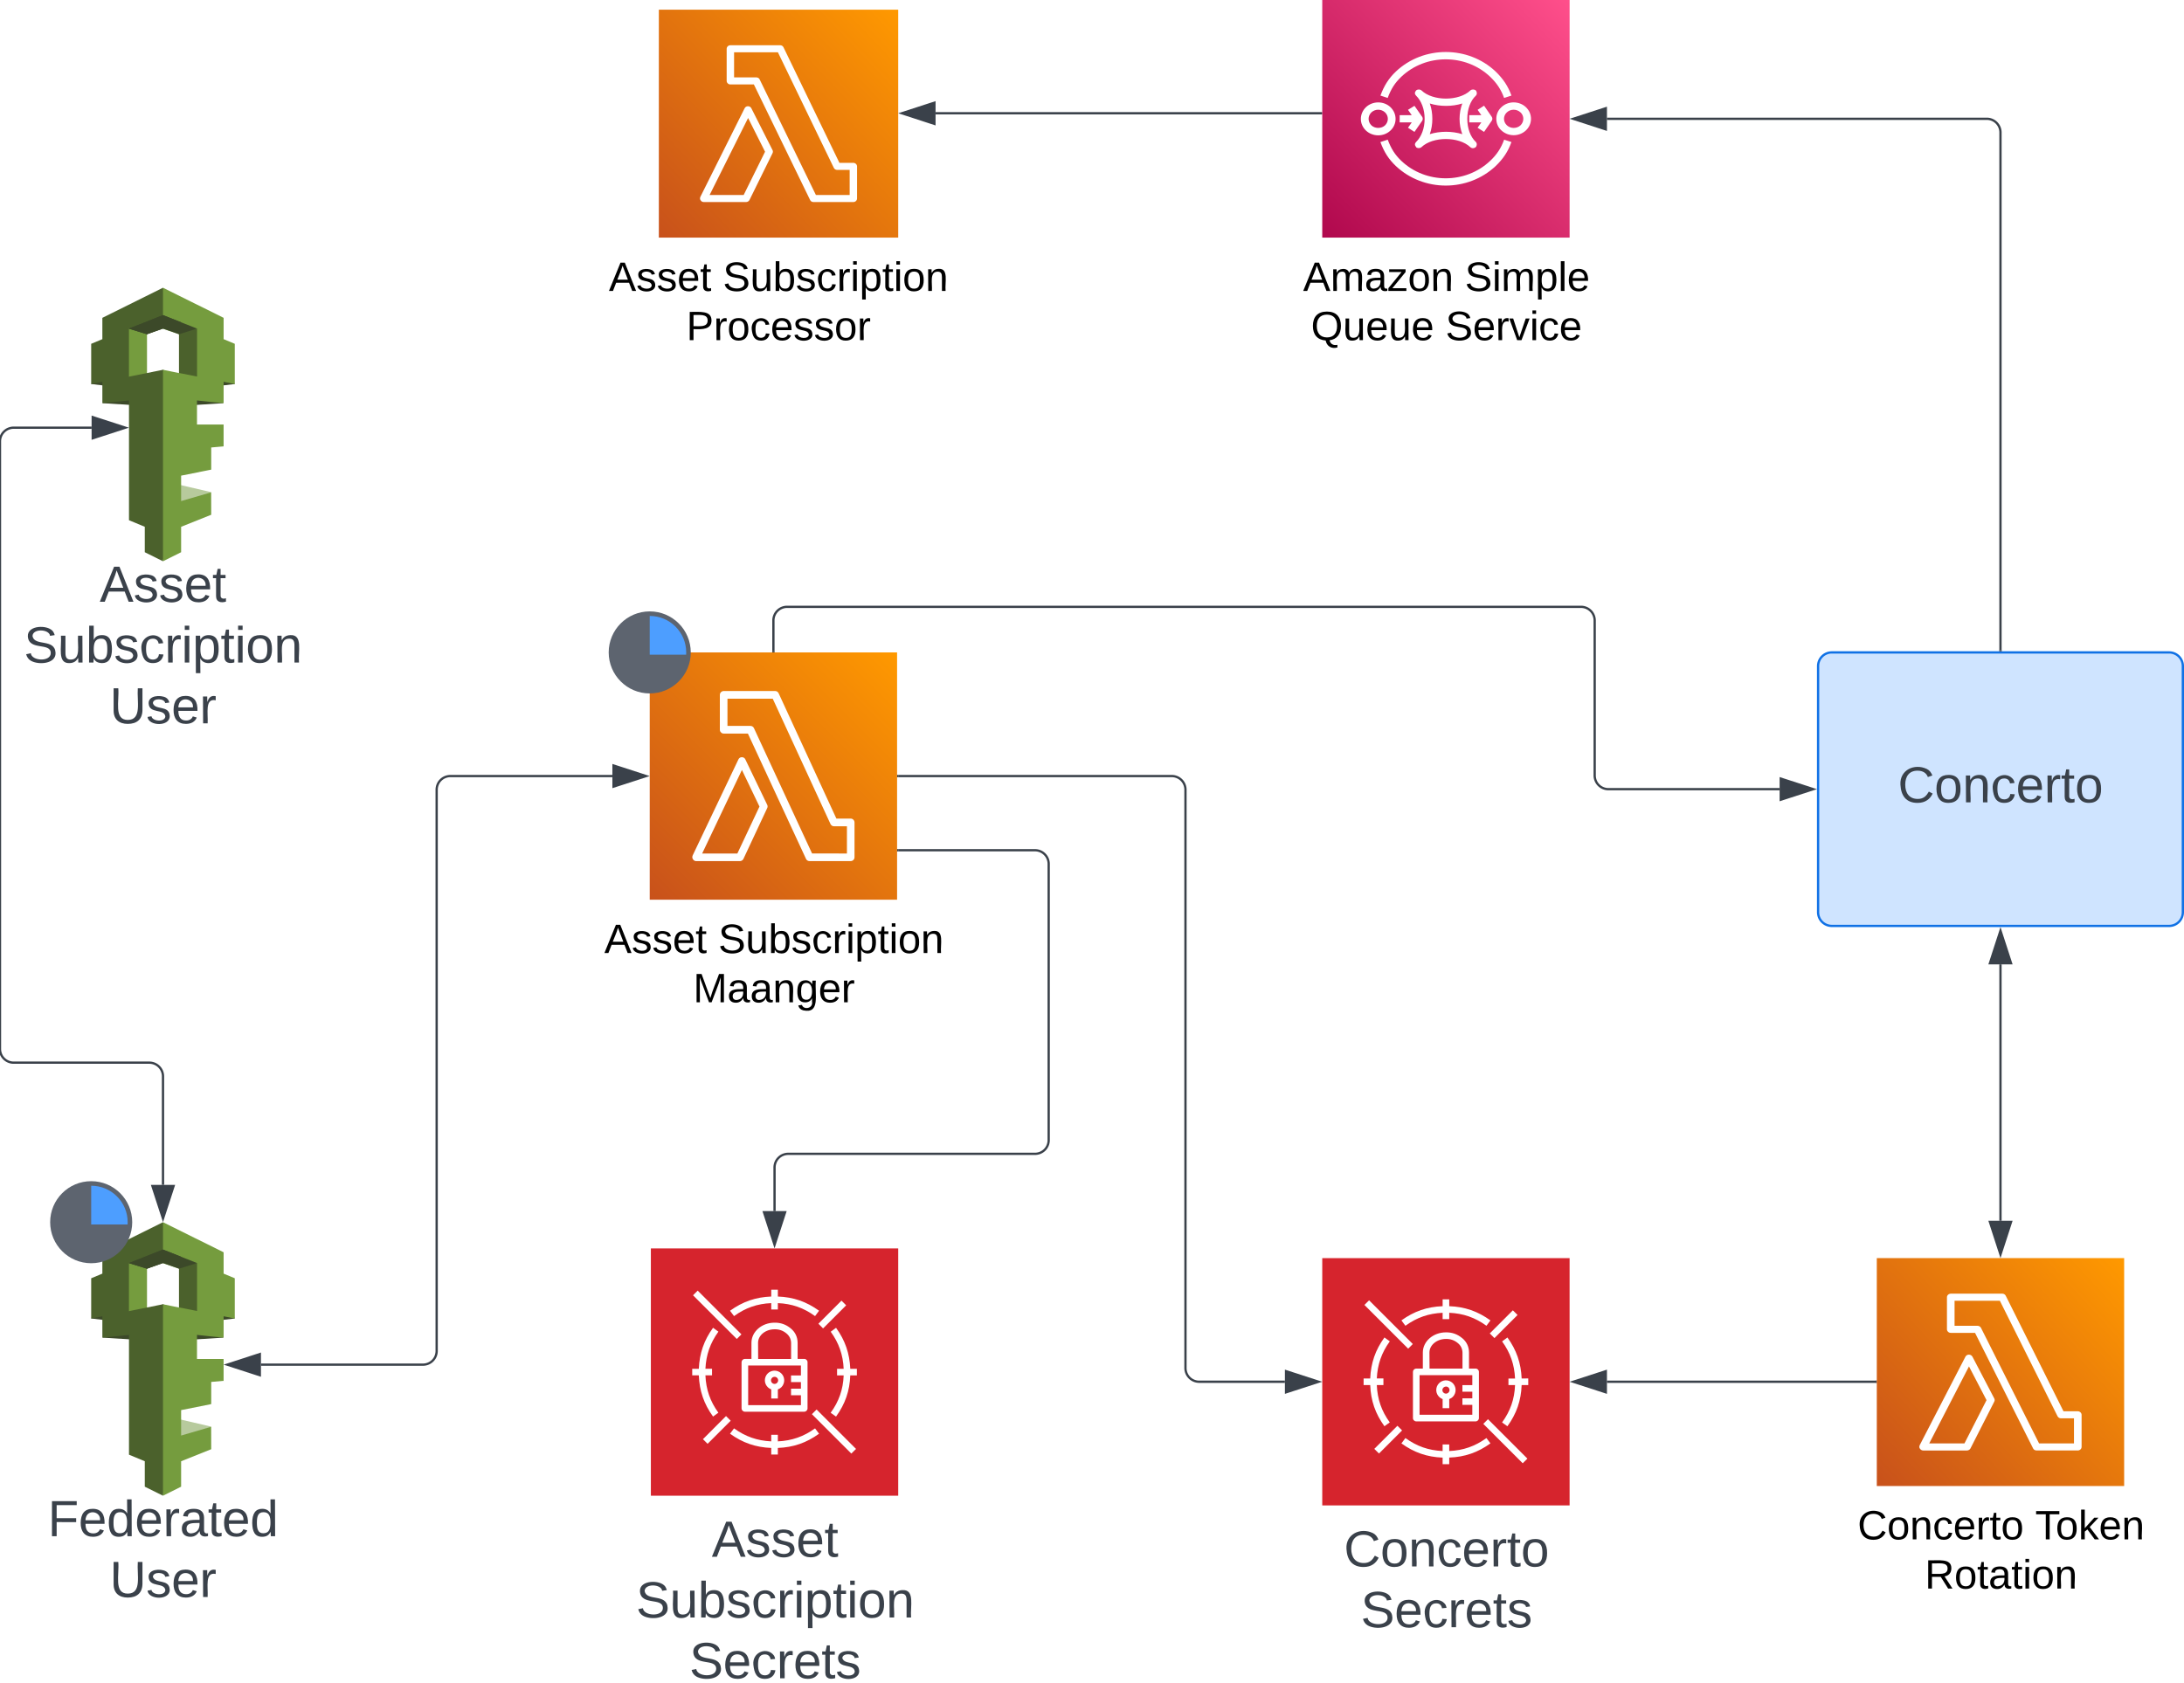 <svg xmlns="http://www.w3.org/2000/svg" xmlns:xlink="http://www.w3.org/1999/xlink" xmlns:lucid="lucid" width="958" height="738.58"><g transform="translate(-39.5 1126.75)" lucid:page-tab-id="0_0"><path d="M-500-1500h2000v3000H-500z" fill="#fff"/><path d="M90.5-958.56l-7.34-6.7-3.66 7 5.62.67 5.38-.96zM84.4-949.86l26.6 1.68 26.58-1.68-26.6-14.64-26.57 14.64zM128.97-958.56l6.46 1.14 7.06-.83-6.3-13.22-7.23 12.9z" fill="#3c4929"/><path d="M102.28-910.67l15.2-3.54 14.67 3.4-15.2 14.38-14.67-14.25z" fill="#b7ca9d"/><path d="M103.97-959.9l-7.92-1.35-8.14-10.1 8.15-16.3 7.92 2.44v25.3z" fill="#759c3e"/><path d="M84.4-977.94v-9.36l26.58-13.2 7.06 14.76-14.08 5.64-7.9-2.4v21l14.92-3 7.97 34.8-7.97 49.2-7.97-3.96v-11.16l-6.93-2.88v-52.56l-11.68 1.2v-9.36l-4.9.96v-17.64l4.9-2.04z" fill="#4b612c"/><path d="M124.77-993.66l5.6 2.76 7.22 3.6v9.36l4.9 2.04v17.64l-4.9-.96v9.36l-6.28-.6-5.4-.6V-940.5h11.67v9.6l-5.43.48v9.72l-13.2 2.64v11.16l13.17-3.84.03 9.84-13.2 5.28v11.16L111-880.5v-84l7.03 1.44v-17.04l-7.03-2.4v-18l13.77 6.84z" fill="#759c3e"/><path d="M118.95-985.35L111-988.5l-14.94 5.93 7.92 2.46 14.97-5.25z" fill="#3c4929"/><path d="M118.03-982.56h7.9v21.02l-7.9-1.57v-19.46z" fill="#4b612c"/><path d="M96.06-982.57L111-988.5l3.13 1.25 4.8 1.9 7 2.78-7.9 2.46-7.03-2.47-7.03 2.46-7.9-2.47z" fill="#3c4929"/><use xlink:href="#a" transform="matrix(1,0,0,1,79.5,-880.5) translate(3.722 17.778)"/><use xlink:href="#b" transform="matrix(1,0,0,1,79.5,-880.5) translate(-29.519 44.444)"/><use xlink:href="#c" transform="matrix(1,0,0,1,79.5,-880.5) translate(8.105 71.111)"/><path d="M837-834.5a6 6 0 0 1 6-6h148a6 6 0 0 1 6 6v108a6 6 0 0 1-6 6H843a6 6 0 0 1-6-6z" stroke="#1071e5" fill="#cfe4ff"/><use xlink:href="#d" transform="matrix(1,0,0,1,849,-828.5) translate(23 53.778)"/><path d="M325-579h108.5v108.5H325V-579z" stroke="#fff" stroke-opacity="0" stroke-width="2" fill="#d6242d"/><path d="M395.64-506.27l2.05-2.05 17.3 17.3-2.06 2.04-17.3-17.3zM343.5-558.44l2.04-2.04 19.18 19.18-2.03 2.04-19.2-19.18zM347.84-495.3l10.13-10.14 2.05 2.04-10.13 10.13-2.06-2.04zM398.48-545.96l10.13-10.13 2.05 2.06-10.13 10.13-2.04-2.06z" stroke="#fff" stroke-opacity="0" stroke-width="1.41" fill="#fff"/><path d="M412.47-526.17c-.3-6.78-2.26-12.5-6.24-18l-2.34 1.72c3.6 4.98 5.4 10.13 5.68 16.28h-2.9v2.88h2.9c-.25 6.2-2.06 11.38-5.7 16.4l2.35 1.68c4-5.53 6-11.25 6.24-18.07h2.9v-2.9zM361.48-549.3c5-3.64 10.15-5.43 16.32-5.7v2.8h2.9v-2.8c6.17.27 11.32 2.06 16.32 5.7l1.76-2.36c-5.55-4-11.25-5.98-18.08-6.23v-3h-2.9v3c-6.83.26-12.53 2.24-18.08 6.24zM397.02-500.04c-5 3.6-10.15 5.4-16.32 5.7v-2.9h-2.9v2.9c-6.17-.3-11.32-2.1-16.32-5.7l-1.76 2.34c5.55 4 11.25 5.98 18.08 6.24v2.9h2.9v-2.9c6.83-.26 12.53-2.24 18.08-6.24zM352.27-505.22l2.34-1.7c-3.62-5-5.42-10.2-5.68-16.38h2.9v-2.9h-2.9c.3-6.14 2.1-11.3 5.7-16.28l-2.35-1.7c-3.98 5.48-5.95 11.2-6.24 18h-2.9v2.88h2.9c.26 6.82 2.24 12.55 6.24 18.08zM386.34-543.92c-2.08-1.72-4.4-2.54-7.1-2.5-5.57 0-10.12 3.94-10.12 8.83v7.08h-2.9c-.8 0-1.44.66-1.44 1.44v20.27c0 .38.15.74.44 1 .26.28.6.44 1 .44h26.05c.8 0 1.45-.66 1.45-1.45v-20.28c0-.4-.15-.7-.4-.97-.3-.32-.64-.47-1.05-.47h-2.9v-7.07c-.02-2.53-1.06-4.72-3.03-6.32zm-14.32 6.33c0-3.27 3.27-5.93 7.23-5.93 1.97-.04 3.68.54 5.2 1.8 1.3 1.05 2 2.46 2.06 4.14v7.08h-14.45zm18.8 14.34h-4.34v2.9h4.34v2.88h-4.34v2.9h4.34v4.33h-23.14v-17.38h23.14z" stroke="#fff" stroke-opacity="0" stroke-width="2" fill="#fff"/><path d="M377.8-517.14v4h2.9v-4c1.22-.44 2.1-1.3 2.54-2.54.8-2.2-.34-4.63-2.54-5.43-2.2-.8-4.64.33-5.44 2.53-.8 2.2.34 4.63 2.54 5.43zm1.45-5.52c.87-.02 1.57.68 1.58 1.55 0 .84-.7 1.55-1.56 1.56-.85 0-1.56-.68-1.57-1.55v-.04c0-.84.7-1.52 1.55-1.52z" stroke="#fff" stroke-opacity="0" stroke-width="2" fill="#fff"/><use xlink:href="#a" transform="matrix(1,0,0,1,295,-461.5) translate(56.722 17.778)"/><use xlink:href="#b" transform="matrix(1,0,0,1,295,-461.5) translate(23.481 44.444)"/><use xlink:href="#e" transform="matrix(1,0,0,1,295,-461.5) translate(46.877 71.111)"/><path d="M619.5-574.75H728v108.5H619.5v-108.5z" stroke="#fff" stroke-opacity="0" stroke-width="2" fill="#d6242d"/><path d="M690.14-502.02l2.05-2.05 17.3 17.3-2.06 2.04-17.3-17.3zM638-554.2l2.04-2.03 19.18 19.18-2.03 2.04-19.2-19.2zM642.34-491.06l10.13-10.13 2.05 2.05-10.13 10.13-2.06-2.04zM692.98-541.7l10.13-10.14 2.05 2.05-10.13 10.14-2.04-2.05z" stroke="#fff" stroke-opacity="0" stroke-width="1.41" fill="#fff"/><path d="M706.97-521.92c-.3-6.78-2.26-12.5-6.24-18l-2.34 1.72c3.6 4.98 5.4 10.13 5.68 16.28h-2.9v2.88h2.9c-.25 6.2-2.06 11.37-5.7 16.4l2.35 1.67c4-5.53 6-11.25 6.24-18.07h2.9v-2.92zM655.98-545.06c5-3.63 10.15-5.42 16.32-5.7v2.8h2.9v-2.8c6.17.28 11.32 2.07 16.32 5.7l1.76-2.35c-5.55-4-11.25-6-18.08-6.24v-3h-2.9v3c-6.83.25-12.53 2.23-18.08 6.23zM691.52-495.8c-5 3.62-10.15 5.42-16.32 5.7v-2.9h-2.9v2.9c-6.17-.28-11.32-2.08-16.32-5.7l-1.76 2.35c5.55 4 11.25 5.98 18.08 6.24v2.88h2.9v-2.9c6.83-.25 12.53-2.23 18.08-6.23zM646.77-500.97l2.34-1.7c-3.62-5-5.42-10.2-5.68-16.38h2.9v-2.9h-2.9c.3-6.14 2.1-11.3 5.7-16.28l-2.35-1.7c-3.98 5.48-5.95 11.2-6.24 18h-2.9v2.88h2.9c.25 6.82 2.24 12.55 6.24 18.08zM680.84-539.67c-2.08-1.72-4.4-2.54-7.1-2.5-5.57 0-10.12 3.94-10.12 8.83v7.07h-2.9c-.8 0-1.44.66-1.44 1.44v20.27c0 .4.15.75.44 1.02.26.27.6.43 1 .43h26.05c.8 0 1.45-.67 1.45-1.46v-20.27c0-.4-.15-.7-.4-.97-.3-.32-.65-.47-1.05-.47h-2.9v-7.07c-.02-2.54-1.06-4.73-3.03-6.33zm-14.32 6.33c0-3.28 3.27-5.94 7.23-5.94 1.97-.04 3.67.54 5.2 1.8 1.3 1.05 2 2.46 2.06 4.14v7.07h-14.45zm18.8 14.33h-4.34v2.88h4.34v2.9h-4.34v2.88h4.34v4.34h-23.14v-17.38h23.14z" stroke="#fff" stroke-opacity="0" stroke-width="2" fill="#fff"/><path d="M672.3-512.9v4h2.9v-4c1.22-.43 2.1-1.3 2.54-2.53.8-2.2-.34-4.63-2.54-5.43-2.2-.8-4.64.34-5.44 2.54-.8 2.2.34 4.63 2.54 5.43zm1.45-5.5c.87-.03 1.57.67 1.58 1.54 0 .85-.7 1.56-1.56 1.57-.85 0-1.56-.67-1.57-1.54v-.05c0-.83.7-1.5 1.55-1.5z" stroke="#fff" stroke-opacity="0" stroke-width="2" fill="#fff"/><use xlink:href="#f" transform="matrix(1,0,0,1,589.5,-457.25) translate(39.5 17.778)"/><use xlink:href="#e" transform="matrix(1,0,0,1,589.5,-457.25) translate(46.877 44.444)"/><path d="M90.5-548.56l-7.34-6.7-3.66 7 5.62.67 5.38-.96zM84.4-539.86l26.6 1.68 26.58-1.68-26.6-14.64-26.57 14.64zM128.97-548.56l6.46 1.14 7.06-.83-6.3-13.22-7.23 12.9z" fill="#3c4929"/><path d="M102.28-500.67l15.2-3.54 14.67 3.4-15.2 14.38-14.67-14.25z" fill="#b7ca9d"/><path d="M103.97-549.9l-7.92-1.35-8.14-10.1 8.15-16.3 7.92 2.44v25.3z" fill="#759c3e"/><path d="M84.4-567.94v-9.36l26.58-13.2 7.06 14.76-14.08 5.64-7.9-2.4v21l14.92-3 7.97 34.8-7.97 49.2-7.97-3.96v-11.16l-6.93-2.88v-52.56l-11.68 1.2v-9.36l-4.9.96v-17.64l4.9-2.04z" fill="#4b612c"/><path d="M124.77-583.66l5.6 2.76 7.22 3.6v9.36l4.9 2.04v17.64l-4.9-.96v9.36l-6.28-.6-5.4-.6V-530.5h11.67v9.6l-5.43.48v9.72l-13.2 2.64v11.16l13.17-3.84.03 9.84-13.2 5.28v11.16L111-470.5v-84l7.03 1.44v-17.04l-7.03-2.4v-18l13.77 6.84z" fill="#759c3e"/><path d="M118.95-575.35L111-578.5l-14.94 5.93 7.92 2.46 14.97-5.25z" fill="#3c4929"/><path d="M118.03-572.56h7.9v21.02l-7.9-1.57v-19.46z" fill="#4b612c"/><path d="M96.06-572.57L111-578.5l3.13 1.25 4.8 1.9 7 2.78-7.9 2.46-7.03-2.47-7.03 2.46-7.9-2.47z" fill="#3c4929"/><path d="M97.5-590.5c0 9.94-8.06 18-18 18s-18-8.06-18-18 8.06-18 18-18 18 8.06 18 18z" fill="#5d646f"/><path d="M95.47-589.5H79.5v-17c8.84 0 16 7.16 16 16 0 .34 0 .67-.03 1z" fill="#4d9eff"/><use xlink:href="#g" transform="matrix(1,0,0,1,79.5,-470.5) translate(-19.056 17.778)"/><use xlink:href="#c" transform="matrix(1,0,0,1,79.5,-470.5) translate(8.105 44.444)"/><path d="M917-841.5v-227.13a6 6 0 0 0-6-6H744.38" stroke="#3a414a" fill="none"/><path d="M917.5-841h-1v-.5h1z" stroke="#3a414a" stroke-width=".05" fill="#3a414a"/><path d="M729.62-1074.63l14.26-4.63v9.27z" stroke="#3a414a" fill="#3a414a"/><path d="M619-1077.06H449.88M619-1077.06h.5" stroke="#3a414a" fill="none"/><path d="M435.12-1077.06l14.26-4.63v9.28z" stroke="#3a414a" fill="#3a414a"/><path d="M378.75-841v-13.5a6 6 0 0 1 6-6H733a6 6 0 0 1 6 6v68a6 6 0 0 0 6 6h75.12" stroke="#3a414a" fill="none"/><path d="M379.25-840.5h-1v-.5h1z" stroke="#3a414a" stroke-width=".05" fill="#3a414a"/><path d="M834.88-780.5l-14.26 4.63v-9.26z" stroke="#3a414a" fill="#3a414a"/><path d="M862.25-520.5H744.38" stroke="#3a414a" fill="none"/><path d="M862.75-520h-.5v-1h.5z" stroke="#3a414a" stroke-width=".05" fill="#3a414a"/><path d="M729.62-520.5l14.26-4.63v9.26z" stroke="#3a414a" fill="#3a414a"/><path d="M603.12-520.5H565.5a6 6 0 0 1-6-6v-253.75a6 6 0 0 0-6-6h-120" stroke="#3a414a" fill="none"/><path d="M617.88-520.5l-14.26 4.63v-9.26z" stroke="#3a414a" fill="#3a414a"/><path d="M433.5-785.75h-.5v-1h.5z" stroke="#3a414a" stroke-width=".05" fill="#3a414a"/><path d="M433.5-753.7h60a6 6 0 0 1 6 6v121.2a6 6 0 0 1-6 6H385.25a6 6 0 0 0-6 6v19.12" stroke="#3a414a" fill="none"/><path d="M433.5-753.2h-.5v-1h.5z" stroke="#3a414a" stroke-width=".05" fill="#3a414a"/><path d="M379.25-580.62l-4.63-14.26h9.26z" stroke="#3a414a" fill="#3a414a"/><path d="M153.97-528h71.07a6 6 0 0 0 6-6v-246.25a6 6 0 0 1 6-6h71.08" stroke="#3a414a" fill="none"/><path d="M139.2-528l14.27-4.64v9.27zM322.88-786.25l-14.26 4.63v-9.26z" stroke="#3a414a" fill="#3a414a"/><path d="M79.69-939.1h-34.2a6 6 0 0 0-6 6v266.6a6 6 0 0 0 6 6H105a6 6 0 0 1 6 6v47.62" stroke="#3a414a" fill="none"/><path d="M94.45-939.1l-14.27 4.64v-9.27zM111-592.12l-4.64-14.26h9.28z" stroke="#3a414a" fill="#3a414a"/><path d="M917-591.13v-112.5" stroke="#3a414a" fill="none"/><path d="M917-576.37l-4.63-14.26h9.26zM917-718.38l4.63 14.26h-9.26z" stroke="#3a414a" fill="#3a414a"/><path d="M324.5-840.5H433V-732H324.5v-108.5z" stroke="#000" stroke-opacity="0" fill="url(#h)"/><path d="M412.63-767.6c.93 0 1.7.76 1.7 1.73v15.23c0 .97-.77 1.7-1.7 1.7h-18c-.72 0-1.3-.36-1.57-.96l-25.5-55h-10.6c-.5 0-.9-.16-1.2-.53-.36-.3-.5-.75-.5-1.2v-15.23c0-.97.8-1.7 1.7-1.7h22.57c.64 0 1.2.36 1.5.96l25.34 55zM411-752.27v-11.95h-5.7c-.64 0-1.2-.37-1.5-.97l-25.34-55H358.6v11.93h10.04c.72 0 1.28.37 1.57.97l25.5 55zm-44.56-41.3l9.6 19.95c.22.44.22.97 0 1.4L365.6-749.9c-.28.6-.92.97-1.56.97h-19.15c-.57 0-1.14-.3-1.42-.82-.36-.45-.36-1.04-.15-1.64l20.08-42.17c.28-.6.85-.97 1.5-.97.7 0 1.27.38 1.56.97zm-3.5 41.3l9.7-20.6-7.7-16.06-17.44 36.66z" stroke="#000" stroke-opacity="0" fill="#fff"/><path d="M342.5-840.5c0 9.94-8.06 18-18 18s-18-8.06-18-18 8.06-18 18-18 18 8.06 18 18z" fill="#5d646f"/><path d="M340.47-839.5H324.5v-17c8.84 0 16 7.16 16 16 0 .34 0 .67-.03 1z" fill="#4d9eff"/><use xlink:href="#i" transform="matrix(1,0,0,1,294.5,-723) translate(10.075 14.4)"/><use xlink:href="#j" transform="matrix(1,0,0,1,294.5,-723) translate(60.075 14.4)"/><use xlink:href="#k" transform="matrix(1,0,0,1,294.5,-723) translate(49.05 36)"/><path d="M328.5-1122.5h105v100h-105v-100z" stroke="#000" stroke-opacity="0" fill="url(#l)"/><path d="M413.8-1055.3c.88 0 1.64.7 1.64 1.58v14.04c0 .9-.76 1.58-1.65 1.58h-17.44c-.7 0-1.24-.34-1.5-.9l-24.67-50.7H359.9c-.48 0-.9-.14-1.17-.48-.34-.28-.48-.7-.48-1.1v-14.04c0-.9.76-1.58 1.65-1.58h21.84c.62 0 1.17.34 1.44.9l24.53 50.7zm-1.6 14.1v-11h-5.5c-.63 0-1.18-.35-1.45-.9l-24.52-50.7H361.5v11h9.72c.7 0 1.24.35 1.5.9l24.67 50.7zm-43.12-38.04l9.3 18.37c.2.4.2.9 0 1.3L368.26-1039c-.28.56-.9.9-1.52.9H348.2c-.54 0-1.1-.28-1.36-.76-.35-.4-.35-.96-.14-1.5l19.42-38.88c.28-.55.83-.9 1.45-.9.7 0 1.24.35 1.5.9zm-3.37 38.04l9.38-18.98-7.44-14.8-16.88 33.78z" stroke="#000" stroke-opacity="0" fill="#fff"/><g><use xlink:href="#i" transform="matrix(1,0,0,1,298.5,-1013.5) translate(8.075 14.4)"/><use xlink:href="#j" transform="matrix(1,0,0,1,298.5,-1013.5) translate(58.075 14.4)"/><use xlink:href="#m" transform="matrix(1,0,0,1,298.5,-1013.5) translate(42.05 36)"/></g><path d="M862.75-574.75h108.5v100h-108.5v-100z" stroke="#000" stroke-opacity="0" fill="url(#n)"/><path d="M950.88-507.55c.92 0 1.7.7 1.7 1.58v14.04c0 .9-.78 1.58-1.7 1.58h-18c-.72 0-1.3-.34-1.57-.9l-25.47-50.7h-10.6c-.5 0-.94-.14-1.22-.48-.35-.28-.5-.7-.5-1.1v-14.04c0-.9.8-1.58 1.72-1.58h22.56c.64 0 1.2.34 1.5.9l25.34 50.7zm-1.64 14.1v-11h-5.7c-.63 0-1.2-.35-1.5-.9l-25.32-50.7h-19.86v11h10.03c.7 0 1.27.35 1.56.9l25.48 50.7zM904.7-531.5l9.6 18.38c.2.4.2.9 0 1.3l-10.47 20.58c-.28.55-.92.9-1.56.9h-19.15c-.57 0-1.14-.3-1.42-.77-.36-.42-.36-.97-.15-1.52l20.08-38.87c.28-.54.85-.9 1.5-.9.7 0 1.27.36 1.56.9zm-3.5 38.05l9.68-18.98-7.7-14.8-17.43 33.78z" stroke="#000" stroke-opacity="0" fill="#fff"/><g><use xlink:href="#o" transform="matrix(1,0,0,1,832.75,-465.75) translate(21.575 14.4)"/><use xlink:href="#p" transform="matrix(1,0,0,1,832.75,-465.75) translate(99.475 14.4)"/><use xlink:href="#q" transform="matrix(1,0,0,1,832.75,-465.75) translate(51.05 36)"/></g><path d="M619.5-1126.75H728v104.25H619.5v-104.25z" stroke="#000" stroke-opacity="0" fill="url(#r)"/><path d="M660.7-1062.2c-.3-.36-.54-.77-.54-1.18 0-.4.23-.82.53-1.1 2.3-2.24 3.72-5.98 3.72-10.14 0-4.17-1.42-7.9-3.73-10.14-.3-.3-.54-.7-.54-1.1 0-.42.23-.83.53-1.2.66-.57 1.7-.57 2.38 0 5 4.76 16.42 4.76 21.42 0 .6-.57 1.72-.57 2.4 0 .3.37.44.78.44 1.2 0 .4-.15.8-.45 1.1-2.4 2.23-3.74 5.97-3.74 10.13 0 4.17 1.34 7.9 3.73 10.14.3.3.44.7.44 1.12 0 .4-.15.82-.45 1.18-.38.3-.83.47-1.2.47-.45 0-.9-.18-1.2-.47-5-4.75-16.42-4.75-21.42 0-.68.58-1.72.58-2.4 0zm32.46 6.03c2.98-2.8 4.78-5.62 6.12-9.3l3.2 1.04c-1.48 4.16-3.57 7.32-6.93 10.55-6.05 5.68-13.96 8.55-21.88 8.55-7.9 0-15.82-2.87-21.87-8.56-3.13-2.97-5.15-6.08-6.8-10.53l3.22-1.05c1.5 3.98 3.2 6.67 5.97 9.3 10.74 10.2 28.2 10.2 38.96 0zm-44.94-27.6l-3.2-1.05c1.63-4.4 3.65-7.56 6.78-10.55 12.1-11.42 31.65-11.42 43.75 0 3.28 3.17 5.45 6.4 6.94 10.55l-3.22 1.05c-1.34-3.7-3.2-6.5-6.12-9.3-10.75-10.2-28.22-10.2-38.97 0-2.77 2.63-4.5 5.32-5.98 9.3zm60.62 14.24c-1.5 1.4-3.44 2.1-5.38 2.1s-3.88-.7-5.38-2.1c-1.5-1.35-2.23-3.16-2.23-5.1 0-1.93.74-3.74 2.24-5.1 1.4-1.34 3.34-2.1 5.36-2.1 2 0 3.96.76 5.38 2.1 2.98 2.82 2.98 7.4 0 10.2zm-59.43.06c-1.4 1.35-3.34 2.1-5.36 2.1-2 0-3.96-.75-5.38-2.1-2.98-2.8-2.98-7.38 0-10.25 1.42-1.35 3.37-2.1 5.38-2.1 2.02 0 3.96.75 5.38 2.1 2.98 2.87 2.98 7.44 0 10.25zm18.38-5.15c0 2.4-.38 4.68-1.12 6.73 2.24-.7 4.7-1.04 7.1-1.04 2.45 0 4.92.35 7.16 1.05-.75-2.04-1.2-4.32-1.2-6.72 0-2.4.45-4.7 1.2-6.74-4.48 1.4-9.78 1.4-14.26 0 .75 2.05 1.12 4.33 1.12 6.73zm-7.84 5.74l-2.84-1.82 1.65-2.34h-5.3v-3.17h5.3l-1.65-2.35 2.84-1.76 3.36 4.8c.37.52.37 1.23 0 1.8zm30.53 0l-2.84-1.82 1.65-2.34h-5.3v-3.17h5.3l-1.64-2.35 2.83-1.82 3.36 4.87c.37.52.37 1.23 0 1.75zm15.98-8.56c-.83-.76-1.87-1.17-3-1.17-1.1 0-2.16.4-2.98 1.16-.82.76-1.26 1.76-1.26 2.82 0 1.05.45 2.1 1.27 2.87 1.65 1.52 4.33 1.52 5.98 0 1.64-1.6 1.64-4.16 0-5.7zm-59.42 0c-.82-.76-1.87-1.17-3-1.17-1.1 0-2.15.4-2.98 1.16-1.64 1.6-1.64 4.1 0 5.7 1.57 1.5 4.4 1.5 5.98 0 1.64-1.6 1.64-4.12 0-5.7z" stroke="#000" stroke-opacity="0" fill="#fff"/><g><use xlink:href="#s" transform="matrix(1,0,0,1,589.5,-1013.5) translate(21.6 14.4)"/><use xlink:href="#t" transform="matrix(1,0,0,1,589.5,-1013.5) translate(92.55 14.4)"/><use xlink:href="#u" transform="matrix(1,0,0,1,589.5,-1013.5) translate(25.05 36)"/><use xlink:href="#v" transform="matrix(1,0,0,1,589.5,-1013.5) translate(84.05 36)"/></g><defs><path fill="#3a414a" d="M205 0l-28-72H64L36 0H1l101-248h38L239 0h-34zm-38-99l-47-123c-12 45-31 82-46 123h93" id="w"/><path fill="#3a414a" d="M135-143c-3-34-86-38-87 0 15 53 115 12 119 90S17 21 10-45l28-5c4 36 97 45 98 0-10-56-113-15-118-90-4-57 82-63 122-42 12 7 21 19 24 35" id="x"/><path fill="#3a414a" d="M100-194c63 0 86 42 84 106H49c0 40 14 67 53 68 26 1 43-12 49-29l28 8c-11 28-37 45-77 45C44 4 14-33 15-96c1-61 26-98 85-98zm52 81c6-60-76-77-97-28-3 7-6 17-6 28h103" id="y"/><path fill="#3a414a" d="M59-47c-2 24 18 29 38 22v24C64 9 27 4 27-40v-127H5v-23h24l9-43h21v43h35v23H59v120" id="z"/><g id="a"><use transform="matrix(0.062,0,0,0.062,0,0)" xlink:href="#w"/><use transform="matrix(0.062,0,0,0.062,14.815,0)" xlink:href="#x"/><use transform="matrix(0.062,0,0,0.062,25.926,0)" xlink:href="#x"/><use transform="matrix(0.062,0,0,0.062,37.037,0)" xlink:href="#y"/><use transform="matrix(0.062,0,0,0.062,49.383,0)" xlink:href="#z"/></g><path fill="#3a414a" d="M185-189c-5-48-123-54-124 2 14 75 158 14 163 119 3 78-121 87-175 55-17-10-28-26-33-46l33-7c5 56 141 63 141-1 0-78-155-14-162-118-5-82 145-84 179-34 5 7 8 16 11 25" id="A"/><path fill="#3a414a" d="M84 4C-5 8 30-112 23-190h32v120c0 31 7 50 39 49 72-2 45-101 50-169h31l1 190h-30c-1-10 1-25-2-33-11 22-28 36-60 37" id="B"/><path fill="#3a414a" d="M115-194c53 0 69 39 70 98 0 66-23 100-70 100C84 3 66-7 56-30L54 0H23l1-261h32v101c10-23 28-34 59-34zm-8 174c40 0 45-34 45-75 0-40-5-75-45-74-42 0-51 32-51 76 0 43 10 73 51 73" id="C"/><path fill="#3a414a" d="M96-169c-40 0-48 33-48 73s9 75 48 75c24 0 41-14 43-38l32 2c-6 37-31 61-74 61-59 0-76-41-82-99-10-93 101-131 147-64 4 7 5 14 7 22l-32 3c-4-21-16-35-41-35" id="D"/><path fill="#3a414a" d="M114-163C36-179 61-72 57 0H25l-1-190h30c1 12-1 29 2 39 6-27 23-49 58-41v29" id="E"/><path fill="#3a414a" d="M24-231v-30h32v30H24zM24 0v-190h32V0H24" id="F"/><path fill="#3a414a" d="M115-194c55 1 70 41 70 98S169 2 115 4C84 4 66-9 55-30l1 105H24l-1-265h31l2 30c10-21 28-34 59-34zm-8 174c40 0 45-34 45-75s-6-73-45-74c-42 0-51 32-51 76 0 43 10 73 51 73" id="G"/><path fill="#3a414a" d="M100-194c62-1 85 37 85 99 1 63-27 99-86 99S16-35 15-95c0-66 28-99 85-99zM99-20c44 1 53-31 53-75 0-43-8-75-51-75s-53 32-53 75 10 74 51 75" id="H"/><path fill="#3a414a" d="M117-194c89-4 53 116 60 194h-32v-121c0-31-8-49-39-48C34-167 62-67 57 0H25l-1-190h30c1 10-1 24 2 32 11-22 29-35 61-36" id="I"/><g id="b"><use transform="matrix(0.062,0,0,0.062,0,0)" xlink:href="#A"/><use transform="matrix(0.062,0,0,0.062,14.815,0)" xlink:href="#B"/><use transform="matrix(0.062,0,0,0.062,27.16,0)" xlink:href="#C"/><use transform="matrix(0.062,0,0,0.062,39.506,0)" xlink:href="#x"/><use transform="matrix(0.062,0,0,0.062,50.617,0)" xlink:href="#D"/><use transform="matrix(0.062,0,0,0.062,61.728,0)" xlink:href="#E"/><use transform="matrix(0.062,0,0,0.062,69.074,0)" xlink:href="#F"/><use transform="matrix(0.062,0,0,0.062,73.951,0)" xlink:href="#G"/><use transform="matrix(0.062,0,0,0.062,86.296,0)" xlink:href="#z"/><use transform="matrix(0.062,0,0,0.062,92.469,0)" xlink:href="#F"/><use transform="matrix(0.062,0,0,0.062,97.346,0)" xlink:href="#H"/><use transform="matrix(0.062,0,0,0.062,109.691,0)" xlink:href="#I"/></g><path fill="#3a414a" d="M232-93c-1 65-40 97-104 97C67 4 28-28 28-90v-158h33c8 89-33 224 67 224 102 0 64-133 71-224h33v155" id="J"/><g id="c"><use transform="matrix(0.062,0,0,0.062,0,0)" xlink:href="#J"/><use transform="matrix(0.062,0,0,0.062,15.988,0)" xlink:href="#x"/><use transform="matrix(0.062,0,0,0.062,27.099,0)" xlink:href="#y"/><use transform="matrix(0.062,0,0,0.062,39.444,0)" xlink:href="#E"/></g><path fill="#3a414a" d="M212-179c-10-28-35-45-73-45-59 0-87 40-87 99 0 60 29 101 89 101 43 0 62-24 78-52l27 14C228-24 195 4 139 4 59 4 22-46 18-125c-6-104 99-153 187-111 19 9 31 26 39 46" id="K"/><g id="d"><use transform="matrix(0.062,0,0,0.062,0,0)" xlink:href="#K"/><use transform="matrix(0.062,0,0,0.062,15.988,0)" xlink:href="#H"/><use transform="matrix(0.062,0,0,0.062,28.333,0)" xlink:href="#I"/><use transform="matrix(0.062,0,0,0.062,40.679,0)" xlink:href="#D"/><use transform="matrix(0.062,0,0,0.062,51.79,0)" xlink:href="#y"/><use transform="matrix(0.062,0,0,0.062,64.136,0)" xlink:href="#E"/><use transform="matrix(0.062,0,0,0.062,71.481,0)" xlink:href="#z"/><use transform="matrix(0.062,0,0,0.062,77.654,0)" xlink:href="#H"/></g><g id="e"><use transform="matrix(0.062,0,0,0.062,0,0)" xlink:href="#A"/><use transform="matrix(0.062,0,0,0.062,14.815,0)" xlink:href="#y"/><use transform="matrix(0.062,0,0,0.062,27.16,0)" xlink:href="#D"/><use transform="matrix(0.062,0,0,0.062,38.272,0)" xlink:href="#E"/><use transform="matrix(0.062,0,0,0.062,45.617,0)" xlink:href="#y"/><use transform="matrix(0.062,0,0,0.062,57.963,0)" xlink:href="#z"/><use transform="matrix(0.062,0,0,0.062,64.136,0)" xlink:href="#x"/></g><g id="f"><use transform="matrix(0.062,0,0,0.062,0,0)" xlink:href="#K"/><use transform="matrix(0.062,0,0,0.062,15.988,0)" xlink:href="#H"/><use transform="matrix(0.062,0,0,0.062,28.333,0)" xlink:href="#I"/><use transform="matrix(0.062,0,0,0.062,40.679,0)" xlink:href="#D"/><use transform="matrix(0.062,0,0,0.062,51.79,0)" xlink:href="#y"/><use transform="matrix(0.062,0,0,0.062,64.136,0)" xlink:href="#E"/><use transform="matrix(0.062,0,0,0.062,71.481,0)" xlink:href="#z"/><use transform="matrix(0.062,0,0,0.062,77.654,0)" xlink:href="#H"/></g><path fill="#3a414a" d="M63-220v92h138v28H63V0H30v-248h175v28H63" id="L"/><path fill="#3a414a" d="M85-194c31 0 48 13 60 33l-1-100h32l1 261h-30c-2-10 0-23-3-31C134-8 116 4 85 4 32 4 16-35 15-94c0-66 23-100 70-100zm9 24c-40 0-46 34-46 75 0 40 6 74 45 74 42 0 51-32 51-76 0-42-9-74-50-73" id="M"/><path fill="#3a414a" d="M141-36C126-15 110 5 73 4 37 3 15-17 15-53c-1-64 63-63 125-63 3-35-9-54-41-54-24 1-41 7-42 31l-33-3c5-37 33-52 76-52 45 0 72 20 72 64v82c-1 20 7 32 28 27v20c-31 9-61-2-59-35zM48-53c0 20 12 33 32 33 41-3 63-29 60-74-43 2-92-5-92 41" id="N"/><g id="g"><use transform="matrix(0.062,0,0,0.062,0,0)" xlink:href="#L"/><use transform="matrix(0.062,0,0,0.062,13.519,0)" xlink:href="#y"/><use transform="matrix(0.062,0,0,0.062,25.864,0)" xlink:href="#M"/><use transform="matrix(0.062,0,0,0.062,38.21,0)" xlink:href="#y"/><use transform="matrix(0.062,0,0,0.062,50.556,0)" xlink:href="#E"/><use transform="matrix(0.062,0,0,0.062,57.901,0)" xlink:href="#N"/><use transform="matrix(0.062,0,0,0.062,70.247,0)" xlink:href="#z"/><use transform="matrix(0.062,0,0,0.062,76.42,0)" xlink:href="#y"/><use transform="matrix(0.062,0,0,0.062,88.765,0)" xlink:href="#M"/></g><linearGradient gradientUnits="userSpaceOnUse" id="h" x1="324.5" y1="-732" x2="433" y2="-840.5"><stop offset="0%" stop-color="#c8511b"/><stop offset="100%" stop-color="#f90"/></linearGradient><path d="M205 0l-28-72H64L36 0H1l101-248h38L239 0h-34zm-38-99l-47-123c-12 45-31 82-46 123h93" id="O"/><path d="M135-143c-3-34-86-38-87 0 15 53 115 12 119 90S17 21 10-45l28-5c4 36 97 45 98 0-10-56-113-15-118-90-4-57 82-63 122-42 12 7 21 19 24 35" id="P"/><path d="M100-194c63 0 86 42 84 106H49c0 40 14 67 53 68 26 1 43-12 49-29l28 8c-11 28-37 45-77 45C44 4 14-33 15-96c1-61 26-98 85-98zm52 81c6-60-76-77-97-28-3 7-6 17-6 28h103" id="Q"/><path d="M59-47c-2 24 18 29 38 22v24C64 9 27 4 27-40v-127H5v-23h24l9-43h21v43h35v23H59v120" id="R"/><g id="i"><use transform="matrix(0.05,0,0,0.05,0,0)" xlink:href="#O"/><use transform="matrix(0.05,0,0,0.05,12,0)" xlink:href="#P"/><use transform="matrix(0.05,0,0,0.05,21,0)" xlink:href="#P"/><use transform="matrix(0.05,0,0,0.05,30,0)" xlink:href="#Q"/><use transform="matrix(0.05,0,0,0.05,40,0)" xlink:href="#R"/></g><path d="M185-189c-5-48-123-54-124 2 14 75 158 14 163 119 3 78-121 87-175 55-17-10-28-26-33-46l33-7c5 56 141 63 141-1 0-78-155-14-162-118-5-82 145-84 179-34 5 7 8 16 11 25" id="S"/><path d="M84 4C-5 8 30-112 23-190h32v120c0 31 7 50 39 49 72-2 45-101 50-169h31l1 190h-30c-1-10 1-25-2-33-11 22-28 36-60 37" id="T"/><path d="M115-194c53 0 69 39 70 98 0 66-23 100-70 100C84 3 66-7 56-30L54 0H23l1-261h32v101c10-23 28-34 59-34zm-8 174c40 0 45-34 45-75 0-40-5-75-45-74-42 0-51 32-51 76 0 43 10 73 51 73" id="U"/><path d="M96-169c-40 0-48 33-48 73s9 75 48 75c24 0 41-14 43-38l32 2c-6 37-31 61-74 61-59 0-76-41-82-99-10-93 101-131 147-64 4 7 5 14 7 22l-32 3c-4-21-16-35-41-35" id="V"/><path d="M114-163C36-179 61-72 57 0H25l-1-190h30c1 12-1 29 2 39 6-27 23-49 58-41v29" id="W"/><path d="M24-231v-30h32v30H24zM24 0v-190h32V0H24" id="X"/><path d="M115-194c55 1 70 41 70 98S169 2 115 4C84 4 66-9 55-30l1 105H24l-1-265h31l2 30c10-21 28-34 59-34zm-8 174c40 0 45-34 45-75s-6-73-45-74c-42 0-51 32-51 76 0 43 10 73 51 73" id="Y"/><path d="M100-194c62-1 85 37 85 99 1 63-27 99-86 99S16-35 15-95c0-66 28-99 85-99zM99-20c44 1 53-31 53-75 0-43-8-75-51-75s-53 32-53 75 10 74 51 75" id="Z"/><path d="M117-194c89-4 53 116 60 194h-32v-121c0-31-8-49-39-48C34-167 62-67 57 0H25l-1-190h30c1 10-1 24 2 32 11-22 29-35 61-36" id="aa"/><g id="j"><use transform="matrix(0.05,0,0,0.05,0,0)" xlink:href="#S"/><use transform="matrix(0.05,0,0,0.05,12,0)" xlink:href="#T"/><use transform="matrix(0.05,0,0,0.05,22,0)" xlink:href="#U"/><use transform="matrix(0.05,0,0,0.05,32,0)" xlink:href="#P"/><use transform="matrix(0.05,0,0,0.05,41,0)" xlink:href="#V"/><use transform="matrix(0.05,0,0,0.05,50,0)" xlink:href="#W"/><use transform="matrix(0.05,0,0,0.05,55.95,0)" xlink:href="#X"/><use transform="matrix(0.05,0,0,0.05,59.9,0)" xlink:href="#Y"/><use transform="matrix(0.05,0,0,0.05,69.9,0)" xlink:href="#R"/><use transform="matrix(0.05,0,0,0.05,74.9,0)" xlink:href="#X"/><use transform="matrix(0.05,0,0,0.05,78.85,0)" xlink:href="#Z"/><use transform="matrix(0.05,0,0,0.05,88.85,0)" xlink:href="#aa"/></g><path d="M240 0l2-218c-23 76-54 145-80 218h-23L58-218 59 0H30v-248h44l77 211c21-75 51-140 76-211h43V0h-30" id="ab"/><path d="M141-36C126-15 110 5 73 4 37 3 15-17 15-53c-1-64 63-63 125-63 3-35-9-54-41-54-24 1-41 7-42 31l-33-3c5-37 33-52 76-52 45 0 72 20 72 64v82c-1 20 7 32 28 27v20c-31 9-61-2-59-35zM48-53c0 20 12 33 32 33 41-3 63-29 60-74-43 2-92-5-92 41" id="ac"/><path d="M177-190C167-65 218 103 67 71c-23-6-38-20-44-43l32-5c15 47 100 32 89-28v-30C133-14 115 1 83 1 29 1 15-40 15-95c0-56 16-97 71-98 29-1 48 16 59 35 1-10 0-23 2-32h30zM94-22c36 0 50-32 50-73 0-42-14-75-50-75-39 0-46 34-46 75s6 73 46 73" id="ad"/><g id="k"><use transform="matrix(0.05,0,0,0.05,0,0)" xlink:href="#ab"/><use transform="matrix(0.05,0,0,0.05,14.95,0)" xlink:href="#ac"/><use transform="matrix(0.05,0,0,0.05,24.95,0)" xlink:href="#ac"/><use transform="matrix(0.05,0,0,0.05,34.95,0)" xlink:href="#aa"/><use transform="matrix(0.05,0,0,0.05,44.95,0)" xlink:href="#ad"/><use transform="matrix(0.05,0,0,0.05,54.95,0)" xlink:href="#Q"/><use transform="matrix(0.05,0,0,0.05,64.95,0)" xlink:href="#W"/></g><linearGradient gradientUnits="userSpaceOnUse" id="l" x1="328.5" y1="-1022.5" x2="433.5" y2="-1122.5"><stop offset="0%" stop-color="#c8511b"/><stop offset="100%" stop-color="#f90"/></linearGradient><path d="M30-248c87 1 191-15 191 75 0 78-77 80-158 76V0H30v-248zm33 125c57 0 124 11 124-50 0-59-68-47-124-48v98" id="ae"/><g id="m"><use transform="matrix(0.05,0,0,0.05,0,0)" xlink:href="#ae"/><use transform="matrix(0.05,0,0,0.05,12,0)" xlink:href="#W"/><use transform="matrix(0.05,0,0,0.05,17.95,0)" xlink:href="#Z"/><use transform="matrix(0.05,0,0,0.05,27.95,0)" xlink:href="#V"/><use transform="matrix(0.05,0,0,0.05,36.95,0)" xlink:href="#Q"/><use transform="matrix(0.05,0,0,0.05,46.95,0)" xlink:href="#P"/><use transform="matrix(0.05,0,0,0.05,55.95,0)" xlink:href="#P"/><use transform="matrix(0.05,0,0,0.05,64.95,0)" xlink:href="#Z"/><use transform="matrix(0.05,0,0,0.05,74.95,0)" xlink:href="#W"/></g><linearGradient gradientUnits="userSpaceOnUse" id="n" x1="862.75" y1="-474.75" x2="971.25" y2="-574.75"><stop offset="0%" stop-color="#c8511b"/><stop offset="100%" stop-color="#f90"/></linearGradient><path d="M212-179c-10-28-35-45-73-45-59 0-87 40-87 99 0 60 29 101 89 101 43 0 62-24 78-52l27 14C228-24 195 4 139 4 59 4 22-46 18-125c-6-104 99-153 187-111 19 9 31 26 39 46" id="af"/><g id="o"><use transform="matrix(0.05,0,0,0.05,0,0)" xlink:href="#af"/><use transform="matrix(0.05,0,0,0.05,12.95,0)" xlink:href="#Z"/><use transform="matrix(0.05,0,0,0.05,22.95,0)" xlink:href="#aa"/><use transform="matrix(0.05,0,0,0.05,32.95,0)" xlink:href="#V"/><use transform="matrix(0.05,0,0,0.05,41.95,0)" xlink:href="#Q"/><use transform="matrix(0.05,0,0,0.05,51.95,0)" xlink:href="#W"/><use transform="matrix(0.05,0,0,0.05,57.9,0)" xlink:href="#R"/><use transform="matrix(0.05,0,0,0.05,62.9,0)" xlink:href="#Z"/></g><path d="M127-220V0H93v-220H8v-28h204v28h-85" id="ag"/><path d="M143 0L79-87 56-68V0H24v-261h32v163l83-92h37l-77 82L181 0h-38" id="ah"/><g id="p"><use transform="matrix(0.05,0,0,0.05,0,0)" xlink:href="#ag"/><use transform="matrix(0.05,0,0,0.05,8.95,0)" xlink:href="#Z"/><use transform="matrix(0.05,0,0,0.05,18.95,0)" xlink:href="#ah"/><use transform="matrix(0.05,0,0,0.05,27.95,0)" xlink:href="#Q"/><use transform="matrix(0.05,0,0,0.05,37.95,0)" xlink:href="#aa"/></g><path d="M233-177c-1 41-23 64-60 70L243 0h-38l-65-103H63V0H30v-248c88 3 205-21 203 71zM63-129c60-2 137 13 137-47 0-61-80-42-137-45v92" id="ai"/><g id="q"><use transform="matrix(0.05,0,0,0.05,0,0)" xlink:href="#ai"/><use transform="matrix(0.05,0,0,0.05,12.95,0)" xlink:href="#Z"/><use transform="matrix(0.05,0,0,0.05,22.95,0)" xlink:href="#R"/><use transform="matrix(0.05,0,0,0.05,27.95,0)" xlink:href="#ac"/><use transform="matrix(0.05,0,0,0.05,37.95,0)" xlink:href="#R"/><use transform="matrix(0.05,0,0,0.05,42.95,0)" xlink:href="#X"/><use transform="matrix(0.05,0,0,0.05,46.9,0)" xlink:href="#Z"/><use transform="matrix(0.05,0,0,0.05,56.9,0)" xlink:href="#aa"/></g><linearGradient gradientUnits="userSpaceOnUse" id="r" x1="619.5" y1="-1022.5" x2="728" y2="-1126.75"><stop offset="0%" stop-color="#b0084d"/><stop offset="100%" stop-color="#ff4f8b"/></linearGradient><path d="M210-169c-67 3-38 105-44 169h-31v-121c0-29-5-50-35-48C34-165 62-65 56 0H25l-1-190h30c1 10-1 24 2 32 10-44 99-50 107 0 11-21 27-35 58-36 85-2 47 119 55 194h-31v-121c0-29-5-49-35-48" id="aj"/><path d="M9 0v-24l116-142H16v-24h144v24L44-24h123V0H9" id="ak"/><g id="s"><use transform="matrix(0.05,0,0,0.05,0,0)" xlink:href="#O"/><use transform="matrix(0.05,0,0,0.05,12,0)" xlink:href="#aj"/><use transform="matrix(0.05,0,0,0.05,26.95,0)" xlink:href="#ac"/><use transform="matrix(0.05,0,0,0.05,36.95,0)" xlink:href="#ak"/><use transform="matrix(0.05,0,0,0.05,45.95,0)" xlink:href="#Z"/><use transform="matrix(0.05,0,0,0.05,55.95,0)" xlink:href="#aa"/></g><path d="M24 0v-261h32V0H24" id="al"/><g id="t"><use transform="matrix(0.05,0,0,0.05,0,0)" xlink:href="#S"/><use transform="matrix(0.05,0,0,0.05,12,0)" xlink:href="#X"/><use transform="matrix(0.05,0,0,0.05,15.95,0)" xlink:href="#aj"/><use transform="matrix(0.05,0,0,0.05,30.9,0)" xlink:href="#Y"/><use transform="matrix(0.05,0,0,0.05,40.9,0)" xlink:href="#al"/><use transform="matrix(0.05,0,0,0.05,44.85,0)" xlink:href="#Q"/></g><path d="M140-251c81 0 123 46 123 126C263-53 228-8 163 1c7 30 30 48 69 40v23c-55 16-95-15-103-61C56-3 17-48 17-125c0-80 42-126 123-126zm0 227c63 0 89-41 89-101s-29-99-89-99c-61 0-89 39-89 99S79-25 140-24" id="am"/><g id="u"><use transform="matrix(0.05,0,0,0.05,0,0)" xlink:href="#am"/><use transform="matrix(0.05,0,0,0.05,14,0)" xlink:href="#T"/><use transform="matrix(0.05,0,0,0.05,24,0)" xlink:href="#Q"/><use transform="matrix(0.05,0,0,0.05,34,0)" xlink:href="#T"/><use transform="matrix(0.05,0,0,0.05,44,0)" xlink:href="#Q"/></g><path d="M108 0H70L1-190h34L89-25l56-165h34" id="an"/><g id="v"><use transform="matrix(0.05,0,0,0.05,0,0)" xlink:href="#S"/><use transform="matrix(0.05,0,0,0.05,12,0)" xlink:href="#Q"/><use transform="matrix(0.05,0,0,0.05,22,0)" xlink:href="#W"/><use transform="matrix(0.05,0,0,0.05,27.95,0)" xlink:href="#an"/><use transform="matrix(0.05,0,0,0.05,36.95,0)" xlink:href="#X"/><use transform="matrix(0.05,0,0,0.05,40.9,0)" xlink:href="#V"/><use transform="matrix(0.05,0,0,0.05,49.9,0)" xlink:href="#Q"/></g></defs></g></svg>